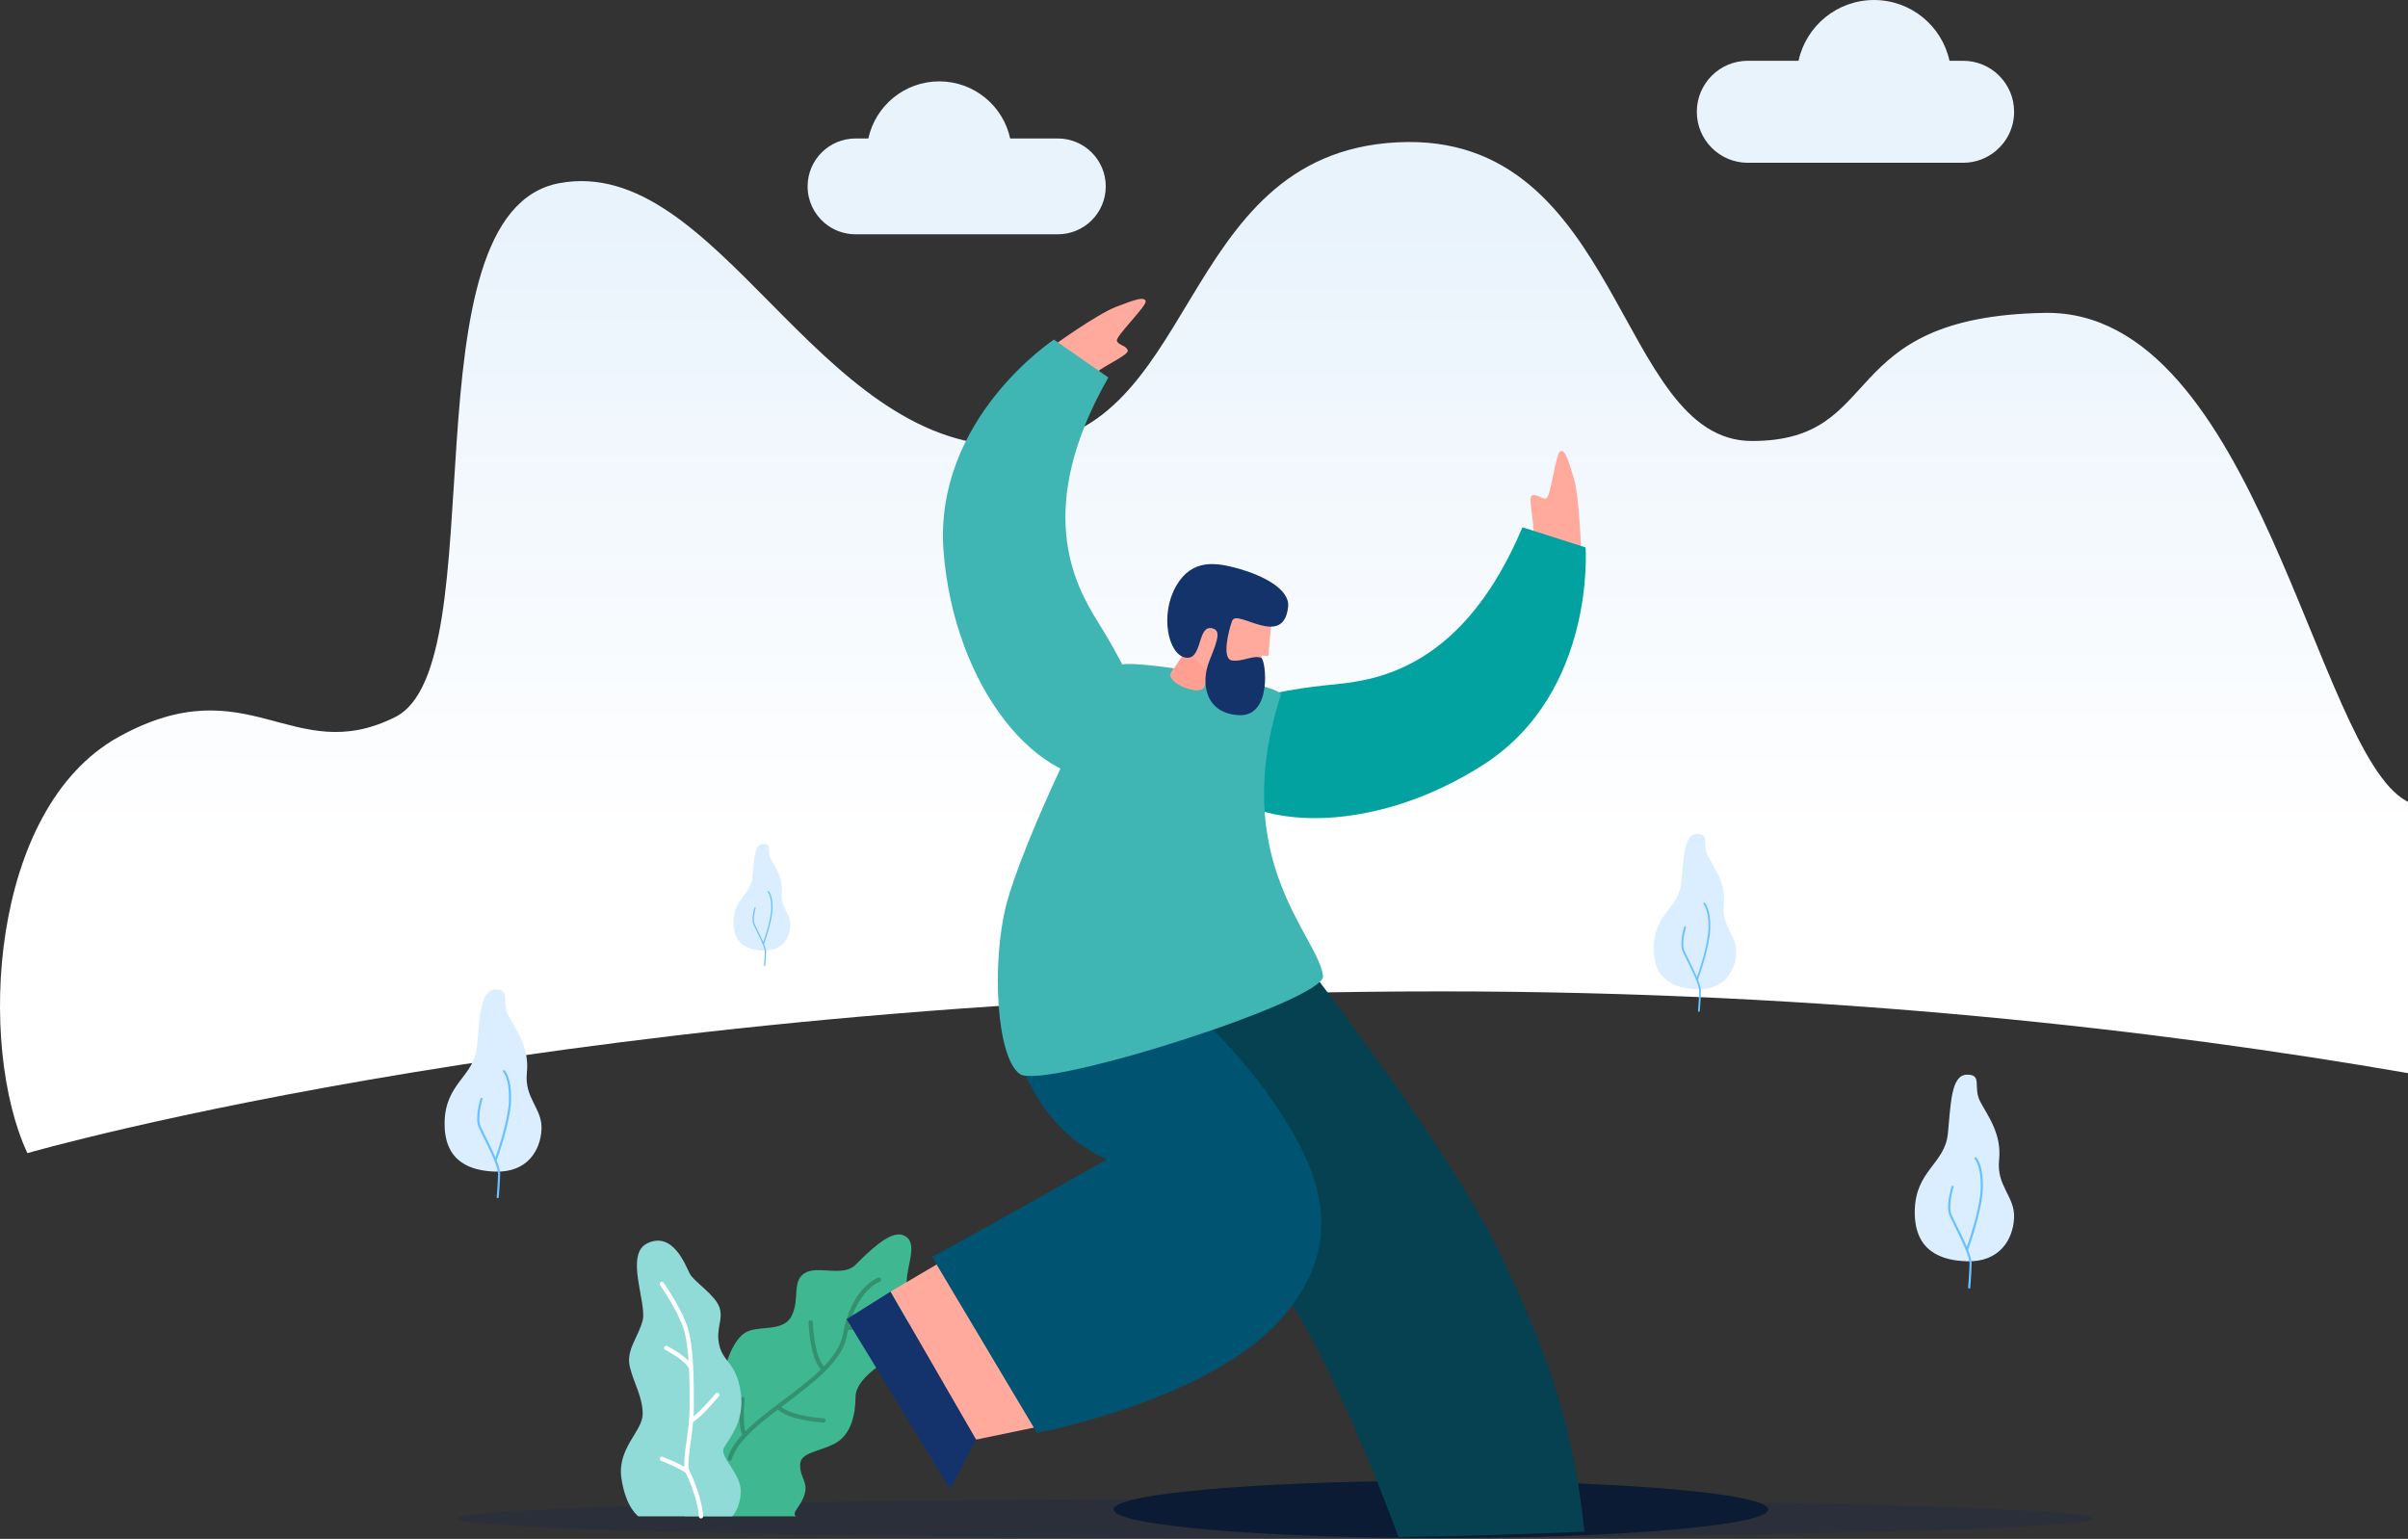 <svg width="521" height="333" viewBox="0 0 521 333" fill="none" xmlns="http://www.w3.org/2000/svg">
<rect x="0" y="0" width="521" height="333" fill="#333333" stroke="none"/>
<g clip-path="url(#clip0_242_1593)">
<path opacity="0.2" d="M275.85 332.825C373.594 332.825 452.831 330.925 452.831 328.581C452.831 326.237 373.594 324.337 275.85 324.337C178.106 324.337 98.869 326.237 98.869 328.581C98.869 330.925 178.106 332.825 275.85 332.825Z" fill="#0B2252"/>
<path d="M370.353 16.385C372.351 14.387 375.109 13.154 378.155 13.154H389.129C390.764 5.634 397.453 0.003 405.463 0.003C413.474 0.003 420.163 5.634 421.798 13.154H424.746C427.792 13.154 430.55 14.389 432.548 16.385C434.546 18.38 435.779 21.141 435.779 24.187C435.779 27.558 434.269 30.575 431.887 32.6C429.963 34.235 427.471 35.224 424.746 35.224H378.158C375.112 35.224 372.354 33.988 370.356 31.992C368.361 29.997 367.125 27.236 367.125 24.19C367.125 21.144 368.361 18.386 370.356 16.388L370.353 16.385Z" fill="#E9F3FC"/>
<path d="M236.207 33.002C234.331 31.126 231.74 29.965 228.875 29.965H218.565C217.029 22.901 210.745 17.609 203.22 17.609C195.695 17.609 189.408 22.901 187.874 29.965H185.105C182.243 29.965 179.649 31.126 177.773 33.002C175.897 34.878 174.736 37.469 174.736 40.334C174.736 43.499 176.156 46.334 178.393 48.237C180.2 49.774 182.544 50.7 185.102 50.7H228.875C231.737 50.7 234.331 49.539 236.207 47.663C238.083 45.786 239.245 43.196 239.245 40.331C239.245 37.469 238.083 34.875 236.207 32.999V33.002Z" fill="#E9F3FC"/>
<path d="M521 173.509V232.214C467.632 222.973 395.895 214.525 311.988 214.525C126.763 214.525 5.926 249.525 5.926 249.525C-4.854 226.478 -2.412 174.98 25.703 159.441C53.821 143.905 63.306 166.264 85.504 155.165C107.701 144.066 86.93 45.947 121.019 39.634C155.105 33.321 176.57 96.448 218.232 96.448C259.894 96.448 253.584 33.321 302.303 30.796C351.02 28.27 349.733 95.427 379.04 95.427C408.346 95.427 396.464 68.497 442.402 67.705C488.343 66.912 501.015 162.75 520.69 173.345C520.794 173.402 520.896 173.456 521 173.506V173.509Z" fill="url(#paint0_linear_242_1593)"/>
<path d="M107.204 253.521C101.865 253.36 96.07 251.484 96.198 242.908C96.326 234.331 102.55 232.997 103.187 226.579C103.824 220.162 103.854 214.191 107.204 214.126C110.557 214.063 108.434 216.806 109.998 219.781C111.558 222.756 114.584 226.562 113.997 232.121C113.41 237.681 117.368 239.811 117.163 244.358C116.954 248.905 114.113 253.73 107.207 253.518L107.204 253.521Z" fill="#DAEEFF"/>
<path d="M109.179 231.621C109.083 231.534 108.94 231.54 108.851 231.633C108.762 231.725 108.768 231.874 108.86 231.96C108.875 231.975 110.251 233.36 110.111 238.104C109.989 242.205 107.862 248.551 107.189 250.465C106.558 248.97 105.742 247.324 105.057 245.936C104.592 244.998 104.193 244.191 103.976 243.679C103.184 241.814 104.39 237.895 104.402 237.857C104.441 237.735 104.372 237.604 104.25 237.565C104.128 237.526 103.997 237.595 103.958 237.717C103.905 237.883 102.687 241.838 103.547 243.86C103.771 244.384 104.173 245.197 104.64 246.141C105.891 248.67 107.785 252.487 107.755 253.973C107.713 256.034 107.466 258.991 107.463 259.021C107.451 259.149 107.547 259.262 107.675 259.274C107.681 259.274 107.687 259.274 107.696 259.274C107.815 259.274 107.916 259.182 107.928 259.06C107.928 259.03 108.181 256.058 108.223 253.982C108.235 253.318 107.922 252.285 107.457 251.109C107.764 250.266 110.441 242.785 110.581 238.116C110.73 233.119 109.247 231.677 109.185 231.618L109.179 231.621Z" fill="#6AC1FF"/>
<path d="M367.173 214.048C362.619 213.911 357.682 212.312 357.789 205.001C357.896 197.69 363.206 196.553 363.748 191.082C364.29 185.612 364.317 180.519 367.173 180.466C370.032 180.412 368.221 182.75 369.552 185.287C370.883 187.824 373.462 191.067 372.962 195.808C372.462 200.549 375.836 202.363 375.66 206.24C375.481 210.114 373.06 214.227 367.173 214.051V214.048Z" fill="#DAEEFF"/>
<path d="M368.855 195.376C368.775 195.302 368.65 195.308 368.575 195.385C368.501 195.466 368.504 195.591 368.581 195.665C368.593 195.677 369.767 196.856 369.647 200.903C369.543 204.4 367.733 209.808 367.158 211.443C366.619 210.168 365.925 208.765 365.338 207.583C364.942 206.785 364.6 206.094 364.415 205.659C363.739 204.069 364.77 200.728 364.778 200.695C364.811 200.591 364.752 200.478 364.647 200.445C364.543 200.412 364.43 200.472 364.397 200.576C364.353 200.719 363.313 204.09 364.046 205.814C364.236 206.261 364.579 206.955 364.978 207.759C366.044 209.915 367.658 213.17 367.631 214.435C367.596 216.192 367.384 218.715 367.381 218.739C367.372 218.849 367.453 218.944 367.563 218.953C367.569 218.953 367.575 218.953 367.581 218.953C367.682 218.953 367.768 218.876 367.777 218.771C367.777 218.745 367.992 216.21 368.027 214.441C368.039 213.876 367.771 212.994 367.375 211.99C367.637 211.27 369.918 204.894 370.038 200.912C370.163 196.654 368.9 195.424 368.846 195.373L368.855 195.376Z" fill="#6AC1FF"/>
<path d="M165.15 205.689C162.02 205.593 158.622 204.495 158.697 199.465C158.771 194.435 162.422 193.652 162.794 189.891C163.166 186.129 163.184 182.627 165.15 182.589C167.115 182.55 165.87 184.161 166.788 185.903C167.705 187.645 169.477 189.879 169.134 193.14C168.792 196.4 171.112 197.648 170.99 200.313C170.867 202.979 169.203 205.808 165.15 205.686V205.689Z" fill="#DAEEFF"/>
<path d="M166.308 192.848C166.252 192.797 166.168 192.8 166.118 192.854C166.067 192.907 166.067 192.994 166.124 193.047C166.132 193.056 166.94 193.866 166.856 196.651C166.785 199.054 165.537 202.776 165.144 203.899C164.775 203.023 164.295 202.056 163.893 201.243C163.622 200.692 163.387 200.218 163.259 199.92C162.794 198.827 163.503 196.528 163.509 196.505C163.533 196.433 163.491 196.356 163.42 196.335C163.348 196.311 163.271 196.353 163.25 196.424C163.22 196.523 162.505 198.842 163.009 200.028C163.14 200.334 163.375 200.811 163.649 201.365C164.381 202.848 165.492 205.087 165.474 205.957C165.451 207.166 165.305 208.899 165.305 208.917C165.299 208.991 165.355 209.057 165.43 209.066C165.433 209.066 165.439 209.066 165.442 209.066C165.513 209.066 165.573 209.012 165.579 208.941C165.579 208.923 165.727 207.181 165.751 205.963C165.76 205.573 165.576 204.965 165.302 204.277C165.48 203.783 167.053 199.396 167.133 196.657C167.219 193.726 166.35 192.88 166.314 192.848H166.308Z" fill="#6AC1FF"/>
<path d="M425.565 272.925C420.091 272.759 414.153 270.838 414.281 262.047C414.412 253.256 420.794 251.886 421.446 245.311C422.099 238.732 422.128 232.61 425.565 232.547C429.001 232.482 426.828 235.293 428.427 238.342C430.026 241.392 433.126 245.293 432.527 250.993C431.929 256.692 435.985 258.875 435.77 263.536C435.556 268.196 432.647 273.14 425.565 272.928V272.925Z" fill="#DAEEFF"/>
<path d="M427.587 250.478C427.492 250.388 427.343 250.394 427.25 250.489C427.161 250.585 427.164 250.737 427.259 250.826C427.274 250.841 428.686 252.261 428.54 257.124C428.415 261.326 426.235 267.83 425.547 269.796C424.901 268.265 424.064 266.576 423.361 265.153C422.885 264.191 422.474 263.363 422.25 262.839C421.437 260.927 422.676 256.91 422.688 256.871C422.727 256.746 422.658 256.612 422.53 256.573C422.405 256.535 422.271 256.603 422.232 256.731C422.179 256.904 420.928 260.957 421.812 263.03C422.042 263.566 422.456 264.403 422.932 265.367C424.216 267.958 426.154 271.874 426.125 273.396C426.083 275.507 425.827 278.542 425.824 278.572C425.812 278.703 425.91 278.819 426.041 278.831C426.047 278.831 426.056 278.831 426.062 278.831C426.184 278.831 426.288 278.736 426.3 278.613C426.3 278.584 426.559 275.534 426.601 273.408C426.616 272.726 426.294 271.666 425.818 270.463C426.134 269.596 428.876 261.928 429.019 257.142C429.171 252.02 427.652 250.543 427.587 250.483V250.478Z" fill="#6AC1FF"/>
<path d="M195.251 267.228C198.965 268.467 196.174 273.688 196.174 277.377C196.174 281.067 198.021 291.216 194.328 293.062C190.638 294.909 185.102 298.598 185.102 302.288C185.102 305.978 184.179 310.591 180.489 312.437C176.8 314.283 173.11 314.283 173.11 317.05C173.11 319.816 174.956 320.74 174.033 323.509C173.11 326.276 171.266 327.199 172.187 328.122H148.199C148.199 328.122 143.586 320.743 144.509 316.127C145.433 311.514 150.045 311.514 150.969 307.824C151.892 304.134 156.505 303.211 156.505 299.521C156.505 295.832 158.351 290.296 161.118 288.449C163.884 286.603 169.42 288.449 171.266 284.76C173.113 281.07 171.266 277.38 174.033 275.534C176.8 273.688 182.336 276.457 185.105 273.688C187.872 270.921 192.485 266.308 195.254 267.228H195.251Z" fill="#3FB790"/>
<path d="M191.544 286.014C191.472 285.77 191.219 285.627 190.972 285.698C190.927 285.713 186.716 286.916 183.729 286.874C185.811 279.007 190.275 277.369 190.326 277.354C190.567 277.273 190.695 277.011 190.615 276.77C190.534 276.529 190.272 276.398 190.031 276.478C189.793 276.559 184.215 278.53 182.342 288.828C181.907 291.222 180.367 293.48 178.268 295.656C176.487 293.888 175.936 288.262 175.877 286.133C175.871 285.883 175.665 285.683 175.415 285.683H175.403C175.147 285.689 174.947 285.904 174.953 286.157C174.962 286.487 175.204 293.876 177.622 296.309C175.293 298.584 172.395 300.77 169.542 302.92C166.49 305.219 163.533 307.449 161.267 309.748C160.906 308.831 160.826 305.883 161.112 302.795C161.136 302.542 160.948 302.315 160.695 302.291C160.445 302.279 160.218 302.455 160.192 302.708C160.01 304.668 159.733 308.968 160.62 310.427C159.111 312.071 157.976 313.757 157.443 315.534C157.368 315.779 157.508 316.035 157.753 316.109C157.797 316.124 157.842 316.13 157.884 316.13C158.083 316.13 158.265 316.002 158.324 315.802C159.453 312.038 163.613 308.584 168.318 305.004C170.891 307.408 177.848 307.813 178.155 307.827C178.164 307.827 178.173 307.827 178.179 307.827C178.423 307.827 178.625 307.637 178.64 307.39C178.655 307.137 178.458 306.919 178.205 306.904C178.134 306.901 171.463 306.514 169.063 304.436C169.405 304.176 169.751 303.917 170.096 303.655C176.07 299.156 182.246 294.504 183.247 288.995C183.324 288.572 183.417 288.182 183.506 287.786C183.64 287.792 183.768 287.801 183.908 287.801C187.008 287.801 191.04 286.639 191.228 286.586C191.472 286.514 191.612 286.258 191.544 286.014Z" fill="#34916F"/>
<path d="M139.977 269.075C135.164 271.481 139.977 281.99 139.054 285.683C138.13 289.373 135.364 292.142 136.287 295.832C137.21 299.522 139.054 302.291 139.054 305.981C139.054 309.671 133.518 313.36 134.441 319.82C135.364 326.279 138.13 328.122 138.13 328.122H158.428C158.428 328.122 160.275 326.276 160.275 322.586C160.275 318.897 155.662 315.207 156.585 313.36C157.508 311.514 161.198 307.824 160.275 301.365C159.352 294.906 156.585 294.906 155.662 291.216C154.739 287.527 156.585 285.68 155.662 282.914C154.739 280.147 150.126 277.378 149.203 275.534C148.279 273.688 145.513 266.308 139.977 269.075Z" fill="#90DAD8"/>
<path d="M155.495 301.472C155.305 301.308 155.01 301.332 154.846 301.532C153.929 302.628 151.576 305.296 150.063 306.502C150.102 305.862 150.126 305.222 150.126 304.596C150.126 301.722 150.123 298.804 149.986 295.999C149.986 295.981 149.986 295.96 149.983 295.942C149.861 293.432 149.631 291.014 149.194 288.822C148.262 284.164 143.771 277.839 143.583 277.571C143.434 277.363 143.148 277.318 142.94 277.464C142.731 277.613 142.684 277.899 142.833 278.107C142.88 278.17 147.401 284.539 148.291 289C148.634 290.71 148.848 292.562 148.979 294.495C147.303 292.768 144.483 291.338 144.337 291.264C144.11 291.151 143.833 291.24 143.717 291.469C143.604 291.699 143.696 291.975 143.923 292.089C143.964 292.109 148.023 294.164 149.072 296.118C149.203 298.878 149.206 301.758 149.206 304.593C149.206 307.032 148.839 309.674 148.518 312.005C148.211 314.221 147.955 316.094 148.053 317.398C146.445 316.472 143.759 315.388 143.381 315.236C143.145 315.141 142.877 315.257 142.782 315.493C142.687 315.728 142.803 315.996 143.038 316.091C144.277 316.588 147.6 318.006 148.372 318.721C149.408 320.82 151.064 325.15 151.21 328.14C151.222 328.387 151.424 328.578 151.671 328.578C151.677 328.578 151.686 328.578 151.695 328.578C151.948 328.566 152.145 328.348 152.133 328.095C151.981 324.93 150.23 320.359 149.161 318.223C148.714 317.33 149.066 314.805 149.435 312.127C149.628 310.728 149.828 309.218 149.968 307.702C151.823 306.576 155.403 302.309 155.561 302.118C155.724 301.922 155.698 301.633 155.501 301.469L155.495 301.472Z" fill="white"/>
<path d="M382.569 326.624C382.569 328.554 372.483 330.284 356.664 331.419C349.091 331.97 340.192 332.372 330.463 332.607C324.507 332.747 318.23 332.824 311.756 332.824C272.646 332.824 240.945 330.046 240.945 326.624C240.945 324.686 251.142 322.955 267.101 321.821C267.202 321.812 267.3 321.803 267.402 321.803C279.537 320.948 294.969 320.433 311.756 320.433C317.143 320.433 322.396 320.487 327.435 320.582C337.995 320.799 347.655 321.21 355.842 321.788C372.125 322.914 382.566 324.671 382.566 326.627L382.569 326.624Z" fill="#0A1B33"/>
<path d="M342.116 119.89C342.116 119.89 341.795 107.823 340.514 103.499C339.236 99.175 338.605 97.293 337.605 97.633C336.604 97.972 335.553 107.394 334.576 107.793C333.599 108.195 332.581 106.757 331.482 107.21C330.383 107.662 332.563 115.396 331.521 116.325C330.475 117.254 340.457 120.712 342.116 119.89Z" fill="#FFAA9D"/>
<path d="M329.397 114.098L343.06 118.454C343.06 118.454 345.308 149.687 321.115 165.361C296.919 181.031 267.816 180.888 258.902 165.164C251.86 152.737 278.617 149.044 288.542 148.112C298.468 147.183 316.717 144.181 329.397 114.101V114.098Z" fill="#01A29F"/>
<path d="M342.807 331.419C331.184 331.97 317.524 332.372 302.59 332.607C301.384 329.358 299.805 325.21 297.944 320.582C293.14 308.626 286.485 293.474 279.656 282.357C278.441 280.373 277.22 278.53 276.005 276.845C266.887 264.224 255.168 241.99 247.857 227.491C246.118 224.051 244.635 221.055 243.501 218.723C241.884 215.43 240.951 213.467 240.951 213.467L283.152 209.373C283.152 209.373 284.025 210.498 285.538 212.49C292.998 222.324 315.949 253.173 324.707 271.511C333.474 289.87 338.715 303.983 341.553 321.791C342.042 324.873 342.462 328.072 342.81 331.425L342.807 331.419Z" fill="#054151"/>
<path d="M192.69 279.489L183.164 285.454L205.57 322.223L211.195 311.508L192.69 279.489Z" fill="#14336D"/>
<path d="M192.69 279.489L211.195 311.508L223.822 308.896L202.723 273.581L192.69 279.489Z" fill="#FFAA9D"/>
<path d="M219.98 227.502C219.98 227.502 224.224 244.355 239.516 250.882C239.516 250.882 204.632 270.608 201.642 271.925L224.367 310.058C224.367 310.058 261.967 302.985 277.411 285.144C292.855 267.303 284.096 251.183 275.505 238.458C266.89 225.695 253.906 214.837 253.906 214.837L219.975 227.505L219.98 227.502Z" fill="#005471"/>
<path d="M286.255 211.212C286.827 216.48 225.737 235.974 220.651 232.401C215.564 228.824 214.474 208.306 217.756 195.641C221.041 182.975 236.928 148.6 242.065 144.026C244.132 142.186 277.825 148.192 277.128 150.351C265.529 186.281 285.317 202.582 286.255 211.215V211.212Z" fill="#3FB6B4"/>
<path d="M275.251 132.791L274.415 141.993L273.048 141.805C273.048 141.805 271.142 149.292 265.901 147.523C264.394 147.013 262.565 145.501 261.97 145.7C261.264 145.938 260.752 147.99 260.537 148.574C259.709 150.813 251.901 147.636 253.456 145.414C254.933 143.306 257.104 140.444 256.803 139.554C255.752 136.448 256.142 129.053 263.807 127.38C269.912 126.046 275.516 129.64 275.251 132.791Z" fill="#FFAA9D"/>
<path d="M253.459 145.411C254.936 143.303 257.107 140.441 256.806 139.551C256.806 139.551 259.409 144.661 262.202 145.688C262.208 145.688 262.211 145.694 262.217 145.697C262.125 145.682 262.038 145.676 261.976 145.697C261.27 145.936 260.758 147.987 260.543 148.571C259.715 150.811 251.907 147.633 253.462 145.411H253.459Z" fill="#FF9F91"/>
<path d="M262.351 135.98C258.953 135.021 260.287 142.961 256.502 142.299C252.717 141.638 250.942 133.023 254.421 126.894C257.899 120.766 263.182 121.686 268.161 123.1C273.14 124.515 279.111 127.466 278.703 131.299C277.717 140.525 267.616 131.626 266.601 134.324C265.814 136.412 264.299 142.526 266.508 142.904C268.718 143.282 271.178 141.689 272.884 142.344C273.87 142.722 275.371 155.12 268.051 154.753C260.808 154.39 259.662 147.844 261.729 142.815C263.694 138.032 264.01 136.445 262.351 135.977V135.98Z" fill="#14336A"/>
<path d="M227.467 75.108C227.467 75.108 237.238 68.023 241.449 66.406C245.66 64.789 247.536 64.146 247.875 65.146C248.215 66.147 241.377 72.713 241.654 73.732C241.931 74.75 243.688 74.685 243.998 75.831C244.308 76.978 236.842 79.953 236.74 81.349C236.639 82.743 227.821 76.927 227.464 75.108H227.467Z" fill="#FFAA9D"/>
<path d="M239.802 81.677L228.033 73.484C228.033 73.484 201.877 90.703 204.161 119.441C206.445 148.175 224.269 171.186 242.172 168.693C256.321 166.722 242.97 143.238 237.67 134.795C232.369 126.352 223.646 110.045 239.805 81.677H239.802Z" fill="#3FB6B4"/>
</g>
<defs>
<linearGradient id="paint0_linear_242_1593" x1="260.498" y1="46.969" x2="260.498" y2="181.532" gradientUnits="userSpaceOnUse">
<stop stop-color="#E9F3FC"/>
<stop offset="1" stop-color="white"/>
</linearGradient>
<clipPath id="clip0_242_1593">
<rect width="521" height="332.825" fill="white"/>
</clipPath>
</defs>
</svg>
